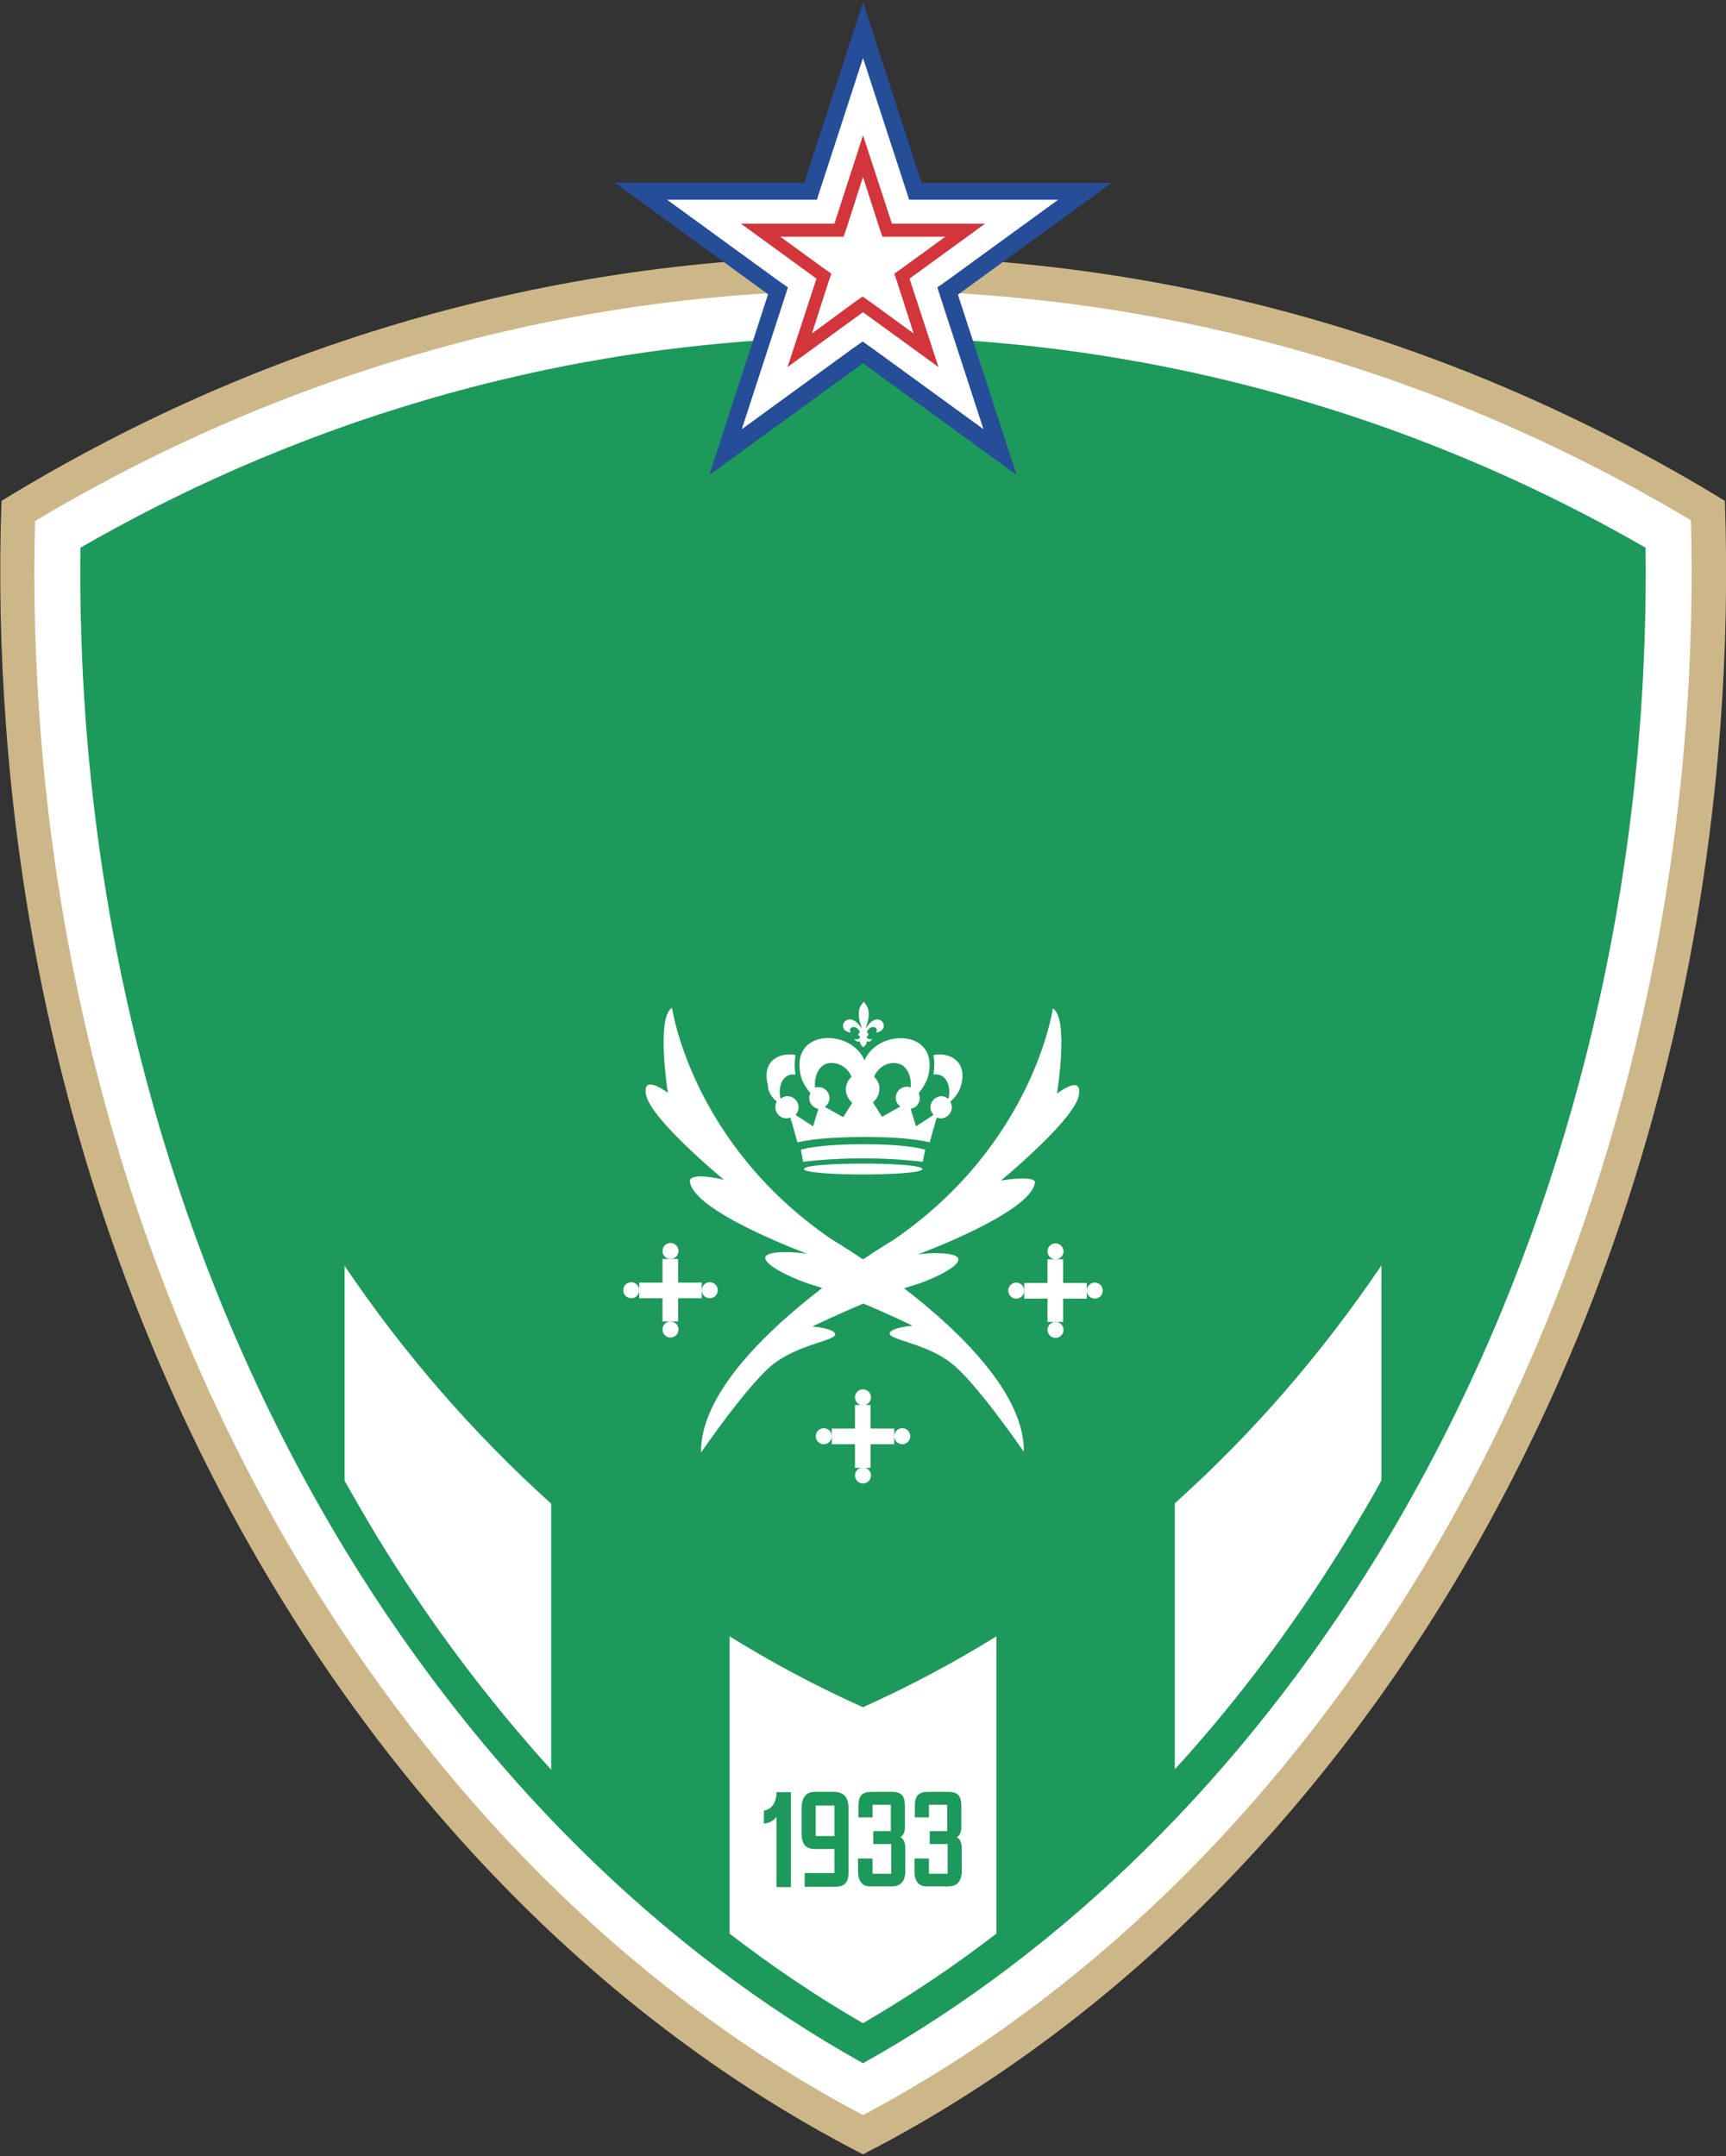 <?xml version="1.0" encoding="UTF-8" standalone="no"?>
<svg
   xml:space="preserve"
   id="logo_aplati"
   x="0"
   y="0"
   version="1.1"
   viewBox="0 0 452.8 565.7"
   sodipodi:docname="as-saint-etienne.svg"
   inkscape:version="1.4.2 (f4327f4, 2025-05-13)"
   xmlns:inkscape="http://www.inkscape.org/namespaces/inkscape"
   xmlns:sodipodi="http://sodipodi.sourceforge.net/DTD/sodipodi-0.dtd"
   xmlns="http://www.w3.org/2000/svg"
   xmlns:svg="http://www.w3.org/2000/svg"><rect x="0" y="0" width="452.8" height="565.7" fill="#333333" stroke="none"/><defs
     id="defs21" /><sodipodi:namedview
     id="namedview21"
     pagecolor="#ffffff"
     bordercolor="#000000"
     borderopacity="0.25"
     inkscape:showpageshadow="2"
     inkscape:pageopacity="0.0"
     inkscape:pagecheckerboard="0"
     inkscape:deskcolor="#d1d1d1"
     inkscape:zoom="1.4265511"
     inkscape:cx="226.06971"
     inkscape:cy="282.85001"
     inkscape:window-width="1920"
     inkscape:window-height="1009"
     inkscape:window-x="-8"
     inkscape:window-y="-8"
     inkscape:window-maximized="1"
     inkscape:current-layer="logo_aplati" /><style
     id="style1">.st0{fill:#fff}.st2{fill:#1d995b}</style><path
     d="M226.4 564.1c-60.2-30.9-112.8-81.4-152.3-145.9C33.4 351.6 8.7 273 2.5 190.7 1 171.2.6 151.5 1.3 132c68.2-41.7 146.1-63.8 225.1-63.8S383.2 90.3 451.5 132c.7 19.4.3 39.2-1.2 58.7-6.1 82.3-30.9 160.9-71.6 227.4-39.5 64.6-92.2 115-152.3 146"
     class="st0"
     id="path1" /><path
     d="M226.4 76.2c39.5 0 78.6 5.5 116.4 16.4 35.1 10.1 69 24.9 100.8 43.9.5 17.7 0 35.7-1.3 53.5-6.1 81-30.4 158.4-70.4 223.8-37.9 62-88.1 110.7-145.5 141.1-57.4-30.3-107.6-79-145.5-140.9-40-65.4-64.4-142.8-70.4-223.8-1.3-17.8-1.8-35.8-1.3-53.5 31.8-19 65.7-33.8 100.8-43.9 37.7-11 76.9-16.6 116.4-16.6m0-9C144.1 67.2 67 90.6.4 131.4q-1.05 29.25 1.2 59.4C14.3 361.4 105.1 503 226.4 565.2 347.7 503 438.5 361.4 451.3 190.8q2.25-30.15 1.2-59.4c-66.7-40.8-143.9-64.2-226.1-64.2"
     style="fill:#cdb789"
     id="path2" /><path
     d="M226.4 541.3c-53.1-29.6-99.7-75.7-135.2-133.6-39-63.8-62.8-139.3-68.7-218.4-1.1-15.2-1.6-30.5-1.4-45.6 62.8-36.2 133.6-55.3 205.3-55.3 71.6 0 142.5 19.1 205.3 55.3.2 15.2-.3 30.5-1.4 45.6-5.9 79.1-29.7 154.6-68.7 218.4-35.5 58-82.2 104-135.2 133.6"
     class="st2"
     id="path3" /><path
     d="M90.4 332.1v56.4c2.8 4.9 5.6 9.8 8.5 14.6 13.6 22.3 29 42.8 45.7 61.2v-69.8c-20.3-18.3-38.6-39.3-54.2-62.4M308.2 394.4v69.8c16.8-18.4 32.1-38.9 45.7-61.2 2.9-4.8 5.8-9.6 8.5-14.6V332c-15.7 23.2-33.9 44.2-54.2 62.4M226.4 447.9c-12.1-5.4-23.7-11.6-35-18.6v78c11.3 8.7 23 16.6 35 23.5 12-7 23.7-14.8 35-23.5v-78c-11.3 7-23 13.2-35 18.6"
     class="st0"
     id="path4" /><path
     d="M207.5 470.2v24.9h-3.8v-18.5c-.8 1.2-2.2 1.8-3.3 1.8V475c1.8-.2 3.3-1.8 3.3-4.8zM222.6 474.4v16.9c0 2.6-1.1 3.7-3.5 3.7h-8v-3.6h7.8v-6.3h-5c-2.6 0-3.6-1.3-3.6-4.1v-6.7c0-2.6 1.1-4.2 3.4-4.2h5.3c2.4.1 3.6 1.5 3.6 4.3m-8.6 7.3h4.9v-8H214zM225.1 490.9v-3.3h3.8v4h4.9v-7.8h-4.7v-3.4h4.6v-6.9h-4.8v3.3h-3.7V474c0-2.7.7-3.9 3.6-3.9h5.2c2.7 0 3.4 1.3 3.4 3.8v5.5c0 1.3-.4 2.1-1.2 2.6.9.5 1.3 1.4 1.3 3v5.9c0 2.5-1.1 4-3.5 4h-5.3c-2.6.2-3.6-1.5-3.6-4M239.9 490.9v-3.3h3.8v4h4.9v-7.8h-4.7v-3.4h4.6v-6.9h-4.8v3.3H240V474c0-2.7.7-3.9 3.6-3.9h5.2c2.7 0 3.4 1.3 3.4 3.8v5.5c0 1.3-.4 2.1-1.2 2.6.9.5 1.3 1.4 1.3 3v5.9c0 2.5-1.1 4-3.5 4h-5.3c-2.6.2-3.6-1.5-3.6-4"
     class="st2"
     id="path5" /><path
     d="M237.2 338c.5-.2 1-.3 1.5-.5 7.6-2.1 21.5-9.2 5-8.7l-2.9.3s29.9-11 30.7-18.9c0 0 .6-1.9-8.9-.5 0 0 20.8-17.1 20.5-23.1 0 0 .8-4.5-5.8.3 0 0 3.2-20-1.1-22.3 0 0-5 35.5-41.8 60.7 0 0-3.2 1.9-8 5.1-4.9-3.3-8.3-5.3-8.3-5.3-36.8-25.2-41.8-60.7-41.8-60.7-4.2 2.4-1.1 22.3-1.1 22.3-6.6-4.7-5.8-.3-5.8-.3-.3 6 20.5 23.1 20.5 23.1-9.8-2.2-8.9.5-8.9.5.8 7.9 30.7 18.9 30.7 18.9l-2.9-.3c-17.2-1-2.6 6.6 5 8.7.6.2 1.2.4 1.9.6-14.4 11.1-32 27.7-31.8 43.2 0 0 12.6-18.4 19.2-23.4s16-6 16-7.6-6-2.1-6-2.1 6.5-3.1 13.4-6c6.7 2.8 12.9 5.8 12.9 5.8s-6 .5-6 2.1 9.5 2.6 16 7.6c6.6 5 19.2 23.4 19.2 23.4.2-15.3-17-31.8-31.4-42.9"
     class="st0"
     id="path6" /><path
     d="M203.8 289c-.3.4-.4.9-.4 1.5 0 1.6 1.3 2.9 2.9 2.9.3 0 .7-.1 1-.2l.3.8 1.6 5.7c4.8-1.1 11.2-1.4 17.7-1.4 6.2 0 12.4.3 17 1.4l1.6-5.7.3-.8c.3.1.6.2 1 .2 1.6 0 2.9-1.3 2.9-2.9 0-.5-.2-1.1-.4-1.5 1.3-.9 2.5-3 2.8-4.1 1.8-6.5-2.9-8.9-7.2-8.1.1.8.2 1.6.2 2.3 0 1-.1 1.9-.2 2.8.3 0 .6-.1 1 0 2.8.3 3.6 3.9 2.9 6.4-.5-.4-1.1-.7-1.8-.7-1.6 0-2.9 1.3-2.9 2.9 0 .8.3 1.4.8 2l-4.6 3-1.4-4.6c1.4-.2 2.4-1.4 2.4-2.8 0-.5-.1-.9-.3-1.3 1.1-1.3 2.1-3.1 2.4-4.1 3.5-12.8-13.1-13-16.6-4.5-3.5-8.5-20.1-8.4-16.6 4.5.3 1.1 1.3 2.8 2.4 4.1-.2.4-.3.8-.3 1.3 0 1.4 1.1 2.6 2.4 2.8l-1.4 4.6-4.6-3c.5-.5.8-1.2.8-2 0-1.6-1.3-2.9-2.9-2.9-.7 0-1.3.2-1.8.7-.7-2.5.1-6.1 2.9-6.4h1c-.2-.9-.2-1.9-.2-2.8 0-.8.1-1.6.2-2.3-4.4-.8-9 1.6-7.2 8.1-.2 1.1 1 3.2 2.3 4.1m25.5-6.5c1.1-2.6 3.5-3.8 5.7-3.6 3 .3 4.2 3.6 3.9 6.4-.3-.1-.6-.2-1-.2-1.6 0-2.9 1.3-2.9 2.9 0 1 .5 1.8 1.2 2.3l-4.8 2.7-2.4-3.8c1-.8 1.7-2.1 1.7-3.5.1-1.2-.5-2.4-1.4-3.2m-15.5 2.8c-.2-2.9 1-6.2 3.9-6.4 2.2-.2 4.6 1 5.7 3.6-.9.8-1.5 2-1.5 3.3 0 1.4.7 2.7 1.7 3.5l-2.4 3.8-4.8-2.7c.7-.5 1.2-1.4 1.2-2.3 0-1.6-1.3-2.9-2.9-2.9-.3 0-.6 0-.9.1M242.7 301.6c-4.3-1.1-10.1-1.4-16-1.4-6.1 0-12.2.3-16.6 1.4l.6 3.2c10-1.2 21.4-1.2 31.4 0zM210.9 306.7c0 1.9 31.1 1.9 31.1 0-.1-1.9-31.1-1.9-31.1 0"
     class="st0"
     id="path7" /><path
     d="M223.2 270.9c-.9-1.5 1.3-2.1 2.2-.5.1.1.1.2.2.4-.2.1-.4.3-.4.6s.2.5.5.6c-.2.6-1 .9-1.5.5.1.7.8.9 1.4.7 0 .5.2 1.1.9 1.5.7-.5.9-1 .9-1.5.6.2 1.2 0 1.4-.7-.5.3-1.3.1-1.5-.5.3-.1.5-.3.5-.6s-.2-.5-.4-.6c0-.1.1-.2.2-.4.9-1.6 3.1-1 2.2.5 4.5-.6.7-6.8-2.7-1 .2-1.1.8-2 .8-3.9 0-1.7-.7-2.4-1.3-3.2-.7.8-1.3 1.5-1.3 3.2 0 1.9.6 2.8.8 3.9-3.6-5.8-7.4.4-2.9 1M228.4 374.8v-6.2h-4.1v6.2h-6.1v4.1h6.1v6.2h4.1v-6.2h6.2v-4.1z"
     class="st0"
     id="path8" /><circle
     cx="226.4"
     cy="366.6"
     r="2.1"
     class="st0"
     id="circle8" /><circle
     cx="236.7"
     cy="376.8"
     r="2.1"
     class="st0"
     id="circle9" /><circle
     cx="216.1"
     cy="376.8"
     r="2.1"
     class="st0"
     id="circle10" /><circle
     cx="226.4"
     cy="387.1"
     r="2.1"
     class="st0"
     id="circle11" /><path
     d="M278.9 336.6v-6.2h-4.1v6.2h-6.1v4.1h6.1v6.1h4.1v-6.1h6.2v-4.1z"
     class="st0"
     id="path11" /><circle
     cx="276.9"
     cy="328.3"
     r="2.1"
     class="st0"
     id="circle12" /><circle
     cx="287.2"
     cy="338.6"
     r="2.1"
     class="st0"
     id="circle13" /><circle
     cx="266.6"
     cy="338.6"
     r="2.1"
     class="st0"
     id="circle14" /><circle
     cx="276.9"
     cy="348.9"
     r="2.1"
     class="st0"
     id="circle15" /><path
     d="M177.9 336.5v-6.2h-4.1v6.2h-6.1v4.1h6.1v6.1h4.1v-6.1h6.2v-4.1z"
     class="st0"
     id="path15" /><circle
     cx="175.9"
     cy="328.2"
     r="2.1"
     class="st0"
     id="circle16" /><circle
     cx="186.2"
     cy="338.5"
     r="2.1"
     class="st0"
     id="circle17" /><circle
     cx="165.6"
     cy="338.5"
     r="2.1"
     class="st0"
     id="circle18" /><circle
     cx="175.9"
     cy="348.8"
     r="2.1"
     class="st0"
     id="circle19" /><path
     d="M 202.7,76.8 164.3,48.9 h 47.4 L 226.4,3.8 241,48.9 h 47.5 L 250.1,76.8 264.8,121.9 226.4,94 188,121.9 Z"
     class="st0"
     id="path19"
     sodipodi:nodetypes="ccccccccccc" /><path
     d="m226.4 15.2 11.1 34.1 1 3.1h39.1l-29 21.1-2.7 1.9 1 3.1 11.1 34.1-29-21.1-2.7-1.9-2.7 1.9-29 21.1 11.1-34.1 1-3.1-2.7-1.9-29-21.1h39.3l1-3.1zm0-14.6L211 47.9h-49.8l40.3 29.3-15.4 47.4 40.3-29.3 40.3 29.3-15.4-47.3L291.6 48h-49.8z"
     style="fill:#254d98"
     id="path20" /><path
     d="m226.4 46.4 4.3 13.4.8 2.3H248l-11.4 8.3-2 1.4.8 2.3 4.3 13.4-11.4-8.3-2-1.4-2 1.4-11.3 8.3 4.3-13.4.8-2.3-2-1.4-11.4-8.3h16.6l.8-2.3zm0-10.9-7.5 23.2h-24.5l19.8 14.4-7.6 23.2 19.8-14.4 19.8 14.4-7.6-23.2 19.8-14.4H234z"
     style="fill:#d2353b"
     id="path21" /></svg>
